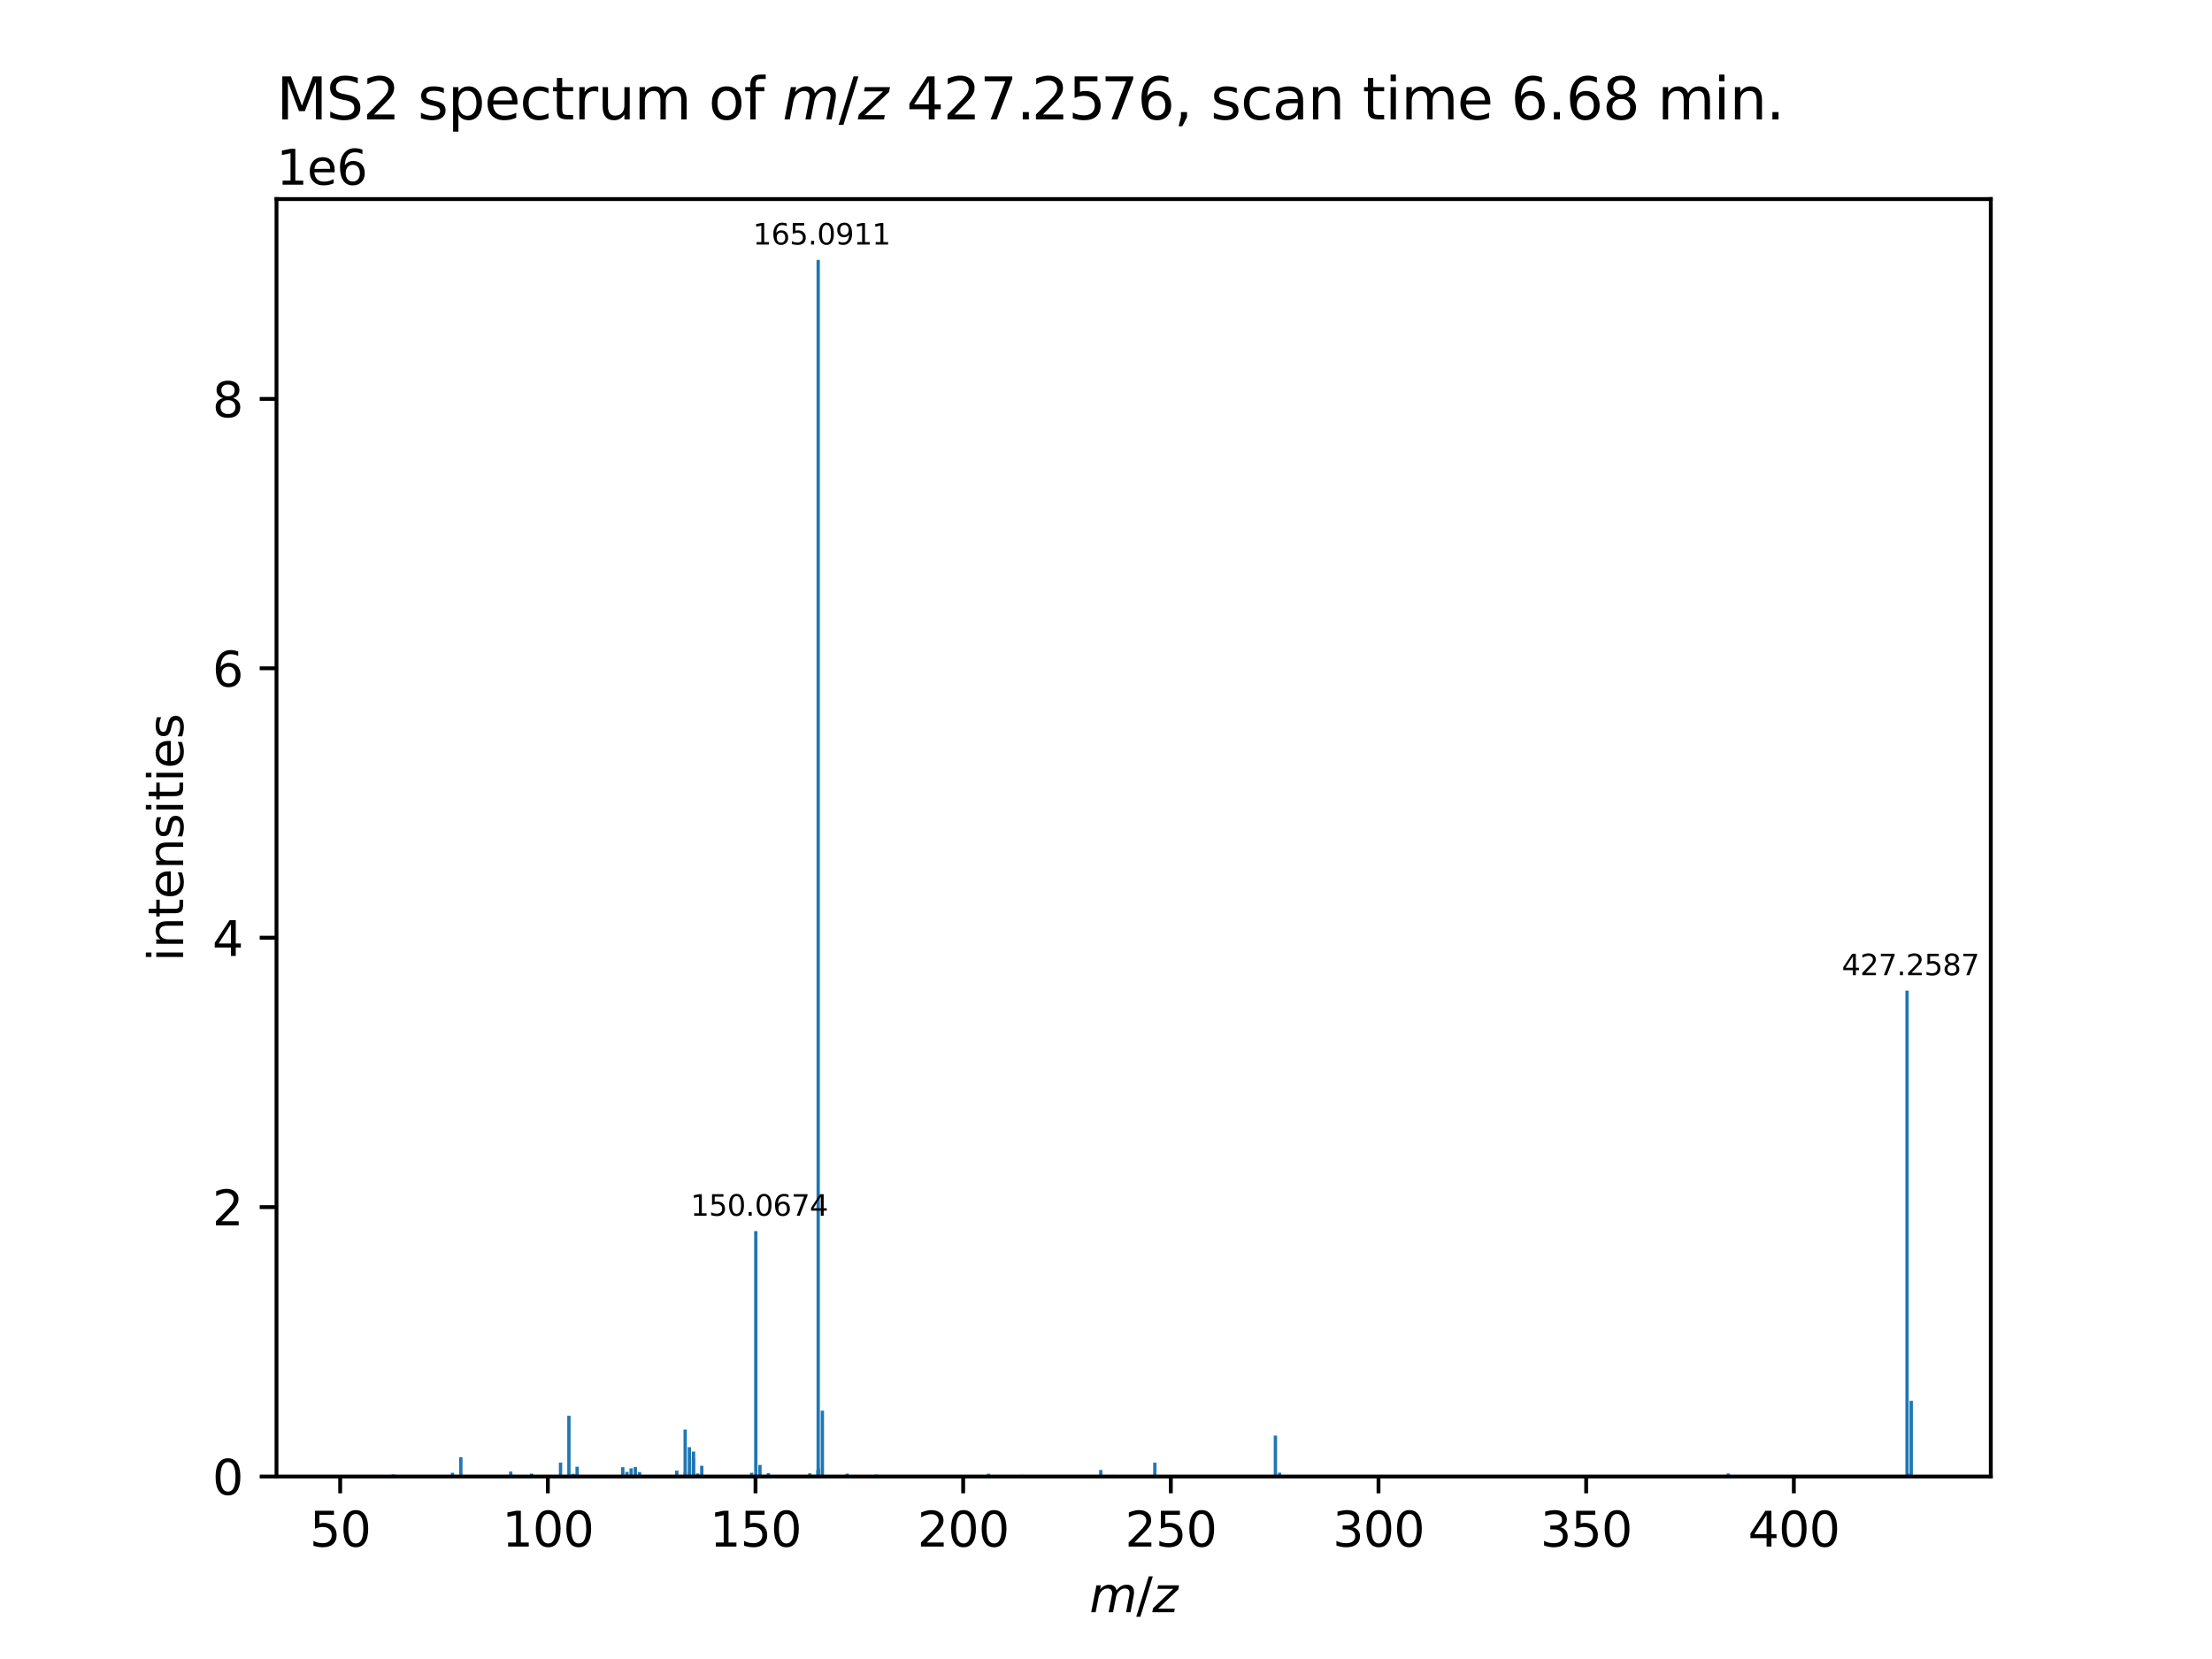 <?xml version="1.0" encoding="utf-8" standalone="no"?>
<!DOCTYPE svg PUBLIC "-//W3C//DTD SVG 1.1//EN"
  "http://www.w3.org/Graphics/SVG/1.1/DTD/svg11.dtd">
<svg xmlns:xlink="http://www.w3.org/1999/xlink" width="460.8pt" height="345.6pt" viewBox="0 0 460.8 345.6" xmlns="http://www.w3.org/2000/svg" version="1.1">
 <defs>
  <style type="text/css">*{stroke-linejoin: round; stroke-linecap: butt}</style>
 </defs>
 <g id="figure_1">
  <g id="patch_1">
   <path d="M 0 345.6 
L 460.8 345.6 
L 460.8 0 
L 0 0 
z
" style="fill: #ffffff"/>
  </g>
  <g id="axes_1">
   <g id="patch_2">
    <path d="M 57.6 307.584 
L 414.72 307.584 
L 414.72 41.472 
L 57.6 41.472 
z
" style="fill: #ffffff"/>
   </g>
   <g id="patch_3">
    <path d="M 73.833 307.584 
L 74.525 307.584 
L 74.525 307.447 
L 73.833 307.447 
z
" clip-path="url(#p99a4ba2b0e)" style="fill: #1f77b4"/>
   </g>
   <g id="patch_4">
    <path d="M 74.862 307.584 
L 75.554 307.584 
L 75.554 307.408 
L 74.862 307.408 
z
" clip-path="url(#p99a4ba2b0e)" style="fill: #1f77b4"/>
   </g>
   <g id="patch_5">
    <path d="M 76.218 307.584 
L 76.91 307.584 
L 76.91 307.434 
L 76.218 307.434 
z
" clip-path="url(#p99a4ba2b0e)" style="fill: #1f77b4"/>
   </g>
   <g id="patch_6">
    <path d="M 76.606 307.584 
L 77.298 307.584 
L 77.298 307.346 
L 76.606 307.346 
z
" clip-path="url(#p99a4ba2b0e)" style="fill: #1f77b4"/>
   </g>
   <g id="patch_7">
    <path d="M 81.578 307.584 
L 82.27 307.584 
L 82.27 307.15 
L 81.578 307.15 
z
" clip-path="url(#p99a4ba2b0e)" style="fill: #1f77b4"/>
   </g>
   <g id="patch_8">
    <path d="M 83.532 307.584 
L 84.224 307.584 
L 84.224 307.428 
L 83.532 307.428 
z
" clip-path="url(#p99a4ba2b0e)" style="fill: #1f77b4"/>
   </g>
   <g id="patch_9">
    <path d="M 85.276 307.584 
L 85.968 307.584 
L 85.968 307.343 
L 85.276 307.343 
z
" clip-path="url(#p99a4ba2b0e)" style="fill: #1f77b4"/>
   </g>
   <g id="patch_10">
    <path d="M 92.82 307.584 
L 93.512 307.584 
L 93.512 307.428 
L 92.82 307.428 
z
" clip-path="url(#p99a4ba2b0e)" style="fill: #1f77b4"/>
   </g>
   <g id="patch_11">
    <path d="M 93.104 307.584 
L 93.796 307.584 
L 93.796 307.415 
L 93.104 307.415 
z
" clip-path="url(#p99a4ba2b0e)" style="fill: #1f77b4"/>
   </g>
   <g id="patch_12">
    <path d="M 93.914 307.584 
L 94.606 307.584 
L 94.606 306.811 
L 93.914 306.811 
z
" clip-path="url(#p99a4ba2b0e)" style="fill: #1f77b4"/>
   </g>
   <g id="patch_13">
    <path d="M 94.541 307.584 
L 95.233 307.584 
L 95.233 307.413 
L 94.541 307.413 
z
" clip-path="url(#p99a4ba2b0e)" style="fill: #1f77b4"/>
   </g>
   <g id="patch_14">
    <path d="M 95.658 307.584 
L 96.35 307.584 
L 96.35 303.576 
L 95.658 303.576 
z
" clip-path="url(#p99a4ba2b0e)" style="fill: #1f77b4"/>
   </g>
   <g id="patch_15">
    <path d="M 98.384 307.584 
L 99.076 307.584 
L 99.076 307.39 
L 98.384 307.39 
z
" clip-path="url(#p99a4ba2b0e)" style="fill: #1f77b4"/>
   </g>
   <g id="patch_16">
    <path d="M 105.168 307.584 
L 105.861 307.584 
L 105.861 307.428 
L 105.168 307.428 
z
" clip-path="url(#p99a4ba2b0e)" style="fill: #1f77b4"/>
   </g>
   <g id="patch_17">
    <path d="M 106.04 307.584 
L 106.733 307.584 
L 106.733 306.553 
L 106.04 306.553 
z
" clip-path="url(#p99a4ba2b0e)" style="fill: #1f77b4"/>
   </g>
   <g id="patch_18">
    <path d="M 106.423 307.584 
L 107.115 307.584 
L 107.115 307.234 
L 106.423 307.234 
z
" clip-path="url(#p99a4ba2b0e)" style="fill: #1f77b4"/>
   </g>
   <g id="patch_19">
    <path d="M 106.427 307.584 
L 107.12 307.584 
L 107.12 307.231 
L 106.427 307.231 
z
" clip-path="url(#p99a4ba2b0e)" style="fill: #1f77b4"/>
   </g>
   <g id="patch_20">
    <path d="M 107.784 307.584 
L 108.476 307.584 
L 108.476 307.309 
L 107.784 307.309 
z
" clip-path="url(#p99a4ba2b0e)" style="fill: #1f77b4"/>
   </g>
   <g id="patch_21">
    <path d="M 110.389 307.584 
L 111.081 307.584 
L 111.081 306.983 
L 110.389 306.983 
z
" clip-path="url(#p99a4ba2b0e)" style="fill: #1f77b4"/>
   </g>
   <g id="patch_22">
    <path d="M 115.783 307.584 
L 116.476 307.584 
L 116.476 307.428 
L 115.783 307.428 
z
" clip-path="url(#p99a4ba2b0e)" style="fill: #1f77b4"/>
   </g>
   <g id="patch_23">
    <path d="M 116.423 307.584 
L 117.115 307.584 
L 117.115 304.694 
L 116.423 304.694 
z
" clip-path="url(#p99a4ba2b0e)" style="fill: #1f77b4"/>
   </g>
   <g id="patch_24">
    <path d="M 117.295 307.584 
L 117.987 307.584 
L 117.987 307.348 
L 117.295 307.348 
z
" clip-path="url(#p99a4ba2b0e)" style="fill: #1f77b4"/>
   </g>
   <g id="patch_25">
    <path d="M 118.145 307.584 
L 118.837 307.584 
L 118.837 307.211 
L 118.145 307.211 
z
" clip-path="url(#p99a4ba2b0e)" style="fill: #1f77b4"/>
   </g>
   <g id="patch_26">
    <path d="M 118.167 307.584 
L 118.859 307.584 
L 118.859 294.921 
L 118.167 294.921 
z
" clip-path="url(#p99a4ba2b0e)" style="fill: #1f77b4"/>
   </g>
   <g id="patch_27">
    <path d="M 118.176 307.584 
L 118.868 307.584 
L 118.868 307.344 
L 118.176 307.344 
z
" clip-path="url(#p99a4ba2b0e)" style="fill: #1f77b4"/>
   </g>
   <g id="patch_28">
    <path d="M 119.035 307.584 
L 119.727 307.584 
L 119.727 307.01 
L 119.035 307.01 
z
" clip-path="url(#p99a4ba2b0e)" style="fill: #1f77b4"/>
   </g>
   <g id="patch_29">
    <path d="M 119.879 307.584 
L 120.572 307.584 
L 120.572 305.544 
L 119.879 305.544 
z
" clip-path="url(#p99a4ba2b0e)" style="fill: #1f77b4"/>
   </g>
   <g id="patch_30">
    <path d="M 119.911 307.584 
L 120.603 307.584 
L 120.603 306.979 
L 119.911 306.979 
z
" clip-path="url(#p99a4ba2b0e)" style="fill: #1f77b4"/>
   </g>
   <g id="patch_31">
    <path d="M 121.623 307.584 
L 122.315 307.584 
L 122.315 307.308 
L 121.623 307.308 
z
" clip-path="url(#p99a4ba2b0e)" style="fill: #1f77b4"/>
   </g>
   <g id="patch_32">
    <path d="M 126.805 307.584 
L 127.497 307.584 
L 127.497 307.405 
L 126.805 307.405 
z
" clip-path="url(#p99a4ba2b0e)" style="fill: #1f77b4"/>
   </g>
   <g id="patch_33">
    <path d="M 128.549 307.584 
L 129.242 307.584 
L 129.242 307.373 
L 128.549 307.373 
z
" clip-path="url(#p99a4ba2b0e)" style="fill: #1f77b4"/>
   </g>
   <g id="patch_34">
    <path d="M 129.39 307.584 
L 130.082 307.584 
L 130.082 305.635 
L 129.39 305.635 
z
" clip-path="url(#p99a4ba2b0e)" style="fill: #1f77b4"/>
   </g>
   <g id="patch_35">
    <path d="M 130.262 307.584 
L 130.954 307.584 
L 130.954 306.622 
L 130.262 306.622 
z
" clip-path="url(#p99a4ba2b0e)" style="fill: #1f77b4"/>
   </g>
   <g id="patch_36">
    <path d="M 130.271 307.584 
L 130.964 307.584 
L 130.964 307.404 
L 130.271 307.404 
z
" clip-path="url(#p99a4ba2b0e)" style="fill: #1f77b4"/>
   </g>
   <g id="patch_37">
    <path d="M 131.134 307.584 
L 131.826 307.584 
L 131.826 305.868 
L 131.134 305.868 
z
" clip-path="url(#p99a4ba2b0e)" style="fill: #1f77b4"/>
   </g>
   <g id="patch_38">
    <path d="M 132.005 307.584 
L 132.698 307.584 
L 132.698 305.611 
L 132.005 305.611 
z
" clip-path="url(#p99a4ba2b0e)" style="fill: #1f77b4"/>
   </g>
   <g id="patch_39">
    <path d="M 132.878 307.584 
L 133.57 307.584 
L 133.57 306.654 
L 132.878 306.654 
z
" clip-path="url(#p99a4ba2b0e)" style="fill: #1f77b4"/>
   </g>
   <g id="patch_40">
    <path d="M 132.898 307.584 
L 133.59 307.584 
L 133.59 307.163 
L 132.898 307.163 
z
" clip-path="url(#p99a4ba2b0e)" style="fill: #1f77b4"/>
   </g>
   <g id="patch_41">
    <path d="M 140.644 307.584 
L 141.336 307.584 
L 141.336 306.352 
L 140.644 306.352 
z
" clip-path="url(#p99a4ba2b0e)" style="fill: #1f77b4"/>
   </g>
   <g id="patch_42">
    <path d="M 142.388 307.584 
L 143.08 307.584 
L 143.08 297.8 
L 142.388 297.8 
z
" clip-path="url(#p99a4ba2b0e)" style="fill: #1f77b4"/>
   </g>
   <g id="patch_43">
    <path d="M 142.397 307.584 
L 143.09 307.584 
L 143.09 306.806 
L 142.397 306.806 
z
" clip-path="url(#p99a4ba2b0e)" style="fill: #1f77b4"/>
   </g>
   <g id="patch_44">
    <path d="M 143.26 307.584 
L 143.952 307.584 
L 143.952 301.473 
L 143.26 301.473 
z
" clip-path="url(#p99a4ba2b0e)" style="fill: #1f77b4"/>
   </g>
   <g id="patch_45">
    <path d="M 144.091 307.584 
L 144.784 307.584 
L 144.784 307.285 
L 144.091 307.285 
z
" clip-path="url(#p99a4ba2b0e)" style="fill: #1f77b4"/>
   </g>
   <g id="patch_46">
    <path d="M 144.1 307.584 
L 144.792 307.584 
L 144.792 303.736 
L 144.1 303.736 
z
" clip-path="url(#p99a4ba2b0e)" style="fill: #1f77b4"/>
   </g>
   <g id="patch_47">
    <path d="M 144.132 307.584 
L 144.824 307.584 
L 144.824 302.377 
L 144.132 302.377 
z
" clip-path="url(#p99a4ba2b0e)" style="fill: #1f77b4"/>
   </g>
   <g id="patch_48">
    <path d="M 144.981 307.584 
L 145.673 307.584 
L 145.673 306.94 
L 144.981 306.94 
z
" clip-path="url(#p99a4ba2b0e)" style="fill: #1f77b4"/>
   </g>
   <g id="patch_49">
    <path d="M 145.844 307.584 
L 146.536 307.584 
L 146.536 305.339 
L 145.844 305.339 
z
" clip-path="url(#p99a4ba2b0e)" style="fill: #1f77b4"/>
   </g>
   <g id="patch_50">
    <path d="M 145.876 307.584 
L 146.568 307.584 
L 146.568 307.168 
L 145.876 307.168 
z
" clip-path="url(#p99a4ba2b0e)" style="fill: #1f77b4"/>
   </g>
   <g id="patch_51">
    <path d="M 156.227 307.584 
L 156.919 307.584 
L 156.919 306.802 
L 156.227 306.802 
z
" clip-path="url(#p99a4ba2b0e)" style="fill: #1f77b4"/>
   </g>
   <g id="patch_52">
    <path d="M 157.099 307.584 
L 157.791 307.584 
L 157.791 256.46 
L 157.099 256.46 
z
" clip-path="url(#p99a4ba2b0e)" style="fill: #1f77b4"/>
   </g>
   <g id="patch_53">
    <path d="M 157.967 307.584 
L 158.659 307.584 
L 158.659 305.177 
L 157.967 305.177 
z
" clip-path="url(#p99a4ba2b0e)" style="fill: #1f77b4"/>
   </g>
   <g id="patch_54">
    <path d="M 158.012 307.584 
L 158.704 307.584 
L 158.704 307.326 
L 158.012 307.326 
z
" clip-path="url(#p99a4ba2b0e)" style="fill: #1f77b4"/>
   </g>
   <g id="patch_55">
    <path d="M 158.65 307.584 
L 159.342 307.584 
L 159.342 307.397 
L 158.65 307.397 
z
" clip-path="url(#p99a4ba2b0e)" style="fill: #1f77b4"/>
   </g>
   <g id="patch_56">
    <path d="M 158.843 307.584 
L 159.535 307.584 
L 159.535 307.245 
L 158.843 307.245 
z
" clip-path="url(#p99a4ba2b0e)" style="fill: #1f77b4"/>
   </g>
   <g id="patch_57">
    <path d="M 159.715 307.584 
L 160.407 307.584 
L 160.407 306.88 
L 159.715 306.88 
z
" clip-path="url(#p99a4ba2b0e)" style="fill: #1f77b4"/>
   </g>
   <g id="patch_58">
    <path d="M 168.353 307.584 
L 169.045 307.584 
L 169.045 306.917 
L 168.353 306.917 
z
" clip-path="url(#p99a4ba2b0e)" style="fill: #1f77b4"/>
   </g>
   <g id="patch_59">
    <path d="M 170.072 307.584 
L 170.765 307.584 
L 170.765 306.301 
L 170.072 306.301 
z
" clip-path="url(#p99a4ba2b0e)" style="fill: #1f77b4"/>
   </g>
   <g id="patch_60">
    <path d="M 170.077 307.584 
L 170.77 307.584 
L 170.77 306.217 
L 170.077 306.217 
z
" clip-path="url(#p99a4ba2b0e)" style="fill: #1f77b4"/>
   </g>
   <g id="patch_61">
    <path d="M 170.097 307.584 
L 170.79 307.584 
L 170.79 54.144 
L 170.097 54.144 
z
" clip-path="url(#p99a4ba2b0e)" style="fill: #1f77b4"/>
   </g>
   <g id="patch_62">
    <path d="M 170.123 307.584 
L 170.815 307.584 
L 170.815 305.911 
L 170.123 305.911 
z
" clip-path="url(#p99a4ba2b0e)" style="fill: #1f77b4"/>
   </g>
   <g id="patch_63">
    <path d="M 170.144 307.584 
L 170.836 307.584 
L 170.836 307.281 
L 170.144 307.281 
z
" clip-path="url(#p99a4ba2b0e)" style="fill: #1f77b4"/>
   </g>
   <g id="patch_64">
    <path d="M 170.965 307.584 
L 171.657 307.584 
L 171.657 293.873 
L 170.965 293.873 
z
" clip-path="url(#p99a4ba2b0e)" style="fill: #1f77b4"/>
   </g>
   <g id="patch_65">
    <path d="M 170.978 307.584 
L 171.67 307.584 
L 171.67 307.321 
L 170.978 307.321 
z
" clip-path="url(#p99a4ba2b0e)" style="fill: #1f77b4"/>
   </g>
   <g id="patch_66">
    <path d="M 176.14 307.584 
L 176.832 307.584 
L 176.832 306.989 
L 176.14 306.989 
z
" clip-path="url(#p99a4ba2b0e)" style="fill: #1f77b4"/>
   </g>
   <g id="patch_67">
    <path d="M 182.224 307.584 
L 182.916 307.584 
L 182.916 307.171 
L 182.224 307.171 
z
" clip-path="url(#p99a4ba2b0e)" style="fill: #1f77b4"/>
   </g>
   <g id="patch_68">
    <path d="M 183.087 307.584 
L 183.779 307.584 
L 183.779 307.354 
L 183.087 307.354 
z
" clip-path="url(#p99a4ba2b0e)" style="fill: #1f77b4"/>
   </g>
   <g id="patch_69">
    <path d="M 184.829 307.584 
L 185.522 307.584 
L 185.522 307.298 
L 184.829 307.298 
z
" clip-path="url(#p99a4ba2b0e)" style="fill: #1f77b4"/>
   </g>
   <g id="patch_70">
    <path d="M 203.85 307.584 
L 204.542 307.584 
L 204.542 307.264 
L 203.85 307.264 
z
" clip-path="url(#p99a4ba2b0e)" style="fill: #1f77b4"/>
   </g>
   <g id="patch_71">
    <path d="M 205.594 307.584 
L 206.286 307.584 
L 206.286 307.002 
L 205.594 307.002 
z
" clip-path="url(#p99a4ba2b0e)" style="fill: #1f77b4"/>
   </g>
   <g id="patch_72">
    <path d="M 212.52 307.584 
L 213.212 307.584 
L 213.212 307.239 
L 212.52 307.239 
z
" clip-path="url(#p99a4ba2b0e)" style="fill: #1f77b4"/>
   </g>
   <g id="patch_73">
    <path d="M 217.724 307.584 
L 218.416 307.584 
L 218.416 307.376 
L 217.724 307.376 
z
" clip-path="url(#p99a4ba2b0e)" style="fill: #1f77b4"/>
   </g>
   <g id="patch_74">
    <path d="M 228.964 307.584 
L 229.656 307.584 
L 229.656 306.227 
L 228.964 306.227 
z
" clip-path="url(#p99a4ba2b0e)" style="fill: #1f77b4"/>
   </g>
   <g id="patch_75">
    <path d="M 231.589 307.584 
L 232.281 307.584 
L 232.281 307.252 
L 231.589 307.252 
z
" clip-path="url(#p99a4ba2b0e)" style="fill: #1f77b4"/>
   </g>
   <g id="patch_76">
    <path d="M 240.229 307.584 
L 240.921 307.584 
L 240.921 304.705 
L 240.229 304.705 
z
" clip-path="url(#p99a4ba2b0e)" style="fill: #1f77b4"/>
   </g>
   <g id="patch_77">
    <path d="M 241.098 307.584 
L 241.79 307.584 
L 241.79 307.396 
L 241.098 307.396 
z
" clip-path="url(#p99a4ba2b0e)" style="fill: #1f77b4"/>
   </g>
   <g id="patch_78">
    <path d="M 265.316 307.584 
L 266.008 307.584 
L 266.008 307.269 
L 265.316 307.269 
z
" clip-path="url(#p99a4ba2b0e)" style="fill: #1f77b4"/>
   </g>
   <g id="patch_79">
    <path d="M 265.343 307.584 
L 266.035 307.584 
L 266.035 299.056 
L 265.343 299.056 
z
" clip-path="url(#p99a4ba2b0e)" style="fill: #1f77b4"/>
   </g>
   <g id="patch_80">
    <path d="M 266.211 307.584 
L 266.903 307.584 
L 266.903 306.779 
L 266.211 306.779 
z
" clip-path="url(#p99a4ba2b0e)" style="fill: #1f77b4"/>
   </g>
   <g id="patch_81">
    <path d="M 269.584 307.584 
L 270.276 307.584 
L 270.276 307.387 
L 269.584 307.387 
z
" clip-path="url(#p99a4ba2b0e)" style="fill: #1f77b4"/>
   </g>
   <g id="patch_82">
    <path d="M 276.662 307.584 
L 277.354 307.584 
L 277.354 307.381 
L 276.662 307.381 
z
" clip-path="url(#p99a4ba2b0e)" style="fill: #1f77b4"/>
   </g>
   <g id="patch_83">
    <path d="M 301.2 307.584 
L 301.892 307.584 
L 301.892 307.408 
L 301.2 307.408 
z
" clip-path="url(#p99a4ba2b0e)" style="fill: #1f77b4"/>
   </g>
   <g id="patch_84">
    <path d="M 331.064 307.584 
L 331.756 307.584 
L 331.756 307.387 
L 331.064 307.387 
z
" clip-path="url(#p99a4ba2b0e)" style="fill: #1f77b4"/>
   </g>
   <g id="patch_85">
    <path d="M 359.675 307.584 
L 360.367 307.584 
L 360.367 306.954 
L 359.675 306.954 
z
" clip-path="url(#p99a4ba2b0e)" style="fill: #1f77b4"/>
   </g>
   <g id="patch_86">
    <path d="M 396.927 307.584 
L 397.619 307.584 
L 397.619 206.364 
L 396.927 206.364 
z
" clip-path="url(#p99a4ba2b0e)" style="fill: #1f77b4"/>
   </g>
   <g id="patch_87">
    <path d="M 397.011 307.584 
L 397.703 307.584 
L 397.703 307.149 
L 397.011 307.149 
z
" clip-path="url(#p99a4ba2b0e)" style="fill: #1f77b4"/>
   </g>
   <g id="patch_88">
    <path d="M 397.032 307.584 
L 397.724 307.584 
L 397.724 306.918 
L 397.032 306.918 
z
" clip-path="url(#p99a4ba2b0e)" style="fill: #1f77b4"/>
   </g>
   <g id="patch_89">
    <path d="M 397.795 307.584 
L 398.487 307.584 
L 398.487 291.82 
L 397.795 291.82 
z
" clip-path="url(#p99a4ba2b0e)" style="fill: #1f77b4"/>
   </g>
   <g id="matplotlib.axis_1">
    <g id="xtick_1">
     <g id="line2d_1">
      <defs>
       <path id="md26f1cbd40" d="M 0 0 
L 0 3.5 
" style="stroke: #000000; stroke-width: 0.8"/>
      </defs>
      <g>
       <use xlink:href="#md26f1cbd40" x="70.866" y="307.584" style="stroke: #000000; stroke-width: 0.8"/>
      </g>
     </g>
     <g id="text_1">
      <!-- 50 -->
      <g transform="translate(64.503 322.182) scale(0.1 -0.1)">
       <defs>
        <path id="DejaVuSans-35" d="M 691 4666 
L 3169 4666 
L 3169 4134 
L 1269 4134 
L 1269 2991 
Q 1406 3038 1543 3061 
Q 1681 3084 1819 3084 
Q 2600 3084 3056 2656 
Q 3513 2228 3513 1497 
Q 3513 744 3044 326 
Q 2575 -91 1722 -91 
Q 1428 -91 1123 -41 
Q 819 9 494 109 
L 494 744 
Q 775 591 1075 516 
Q 1375 441 1709 441 
Q 2250 441 2565 725 
Q 2881 1009 2881 1497 
Q 2881 1984 2565 2268 
Q 2250 2553 1709 2553 
Q 1456 2553 1204 2497 
Q 953 2441 691 2322 
L 691 4666 
z
" transform="scale(0.016)"/>
        <path id="DejaVuSans-30" d="M 2034 4250 
Q 1547 4250 1301 3770 
Q 1056 3291 1056 2328 
Q 1056 1369 1301 889 
Q 1547 409 2034 409 
Q 2525 409 2770 889 
Q 3016 1369 3016 2328 
Q 3016 3291 2770 3770 
Q 2525 4250 2034 4250 
z
M 2034 4750 
Q 2819 4750 3233 4129 
Q 3647 3509 3647 2328 
Q 3647 1150 3233 529 
Q 2819 -91 2034 -91 
Q 1250 -91 836 529 
Q 422 1150 422 2328 
Q 422 3509 836 4129 
Q 1250 4750 2034 4750 
z
" transform="scale(0.016)"/>
       </defs>
       <use xlink:href="#DejaVuSans-35"/>
       <use xlink:href="#DejaVuSans-30" x="63.623"/>
      </g>
     </g>
    </g>
    <g id="xtick_2">
     <g id="line2d_2">
      <g>
       <use xlink:href="#md26f1cbd40" x="114.126" y="307.584" style="stroke: #000000; stroke-width: 0.8"/>
      </g>
     </g>
     <g id="text_2">
      <!-- 100 -->
      <g transform="translate(104.582 322.182) scale(0.1 -0.1)">
       <defs>
        <path id="DejaVuSans-31" d="M 794 531 
L 1825 531 
L 1825 4091 
L 703 3866 
L 703 4441 
L 1819 4666 
L 2450 4666 
L 2450 531 
L 3481 531 
L 3481 0 
L 794 0 
L 794 531 
z
" transform="scale(0.016)"/>
       </defs>
       <use xlink:href="#DejaVuSans-31"/>
       <use xlink:href="#DejaVuSans-30" x="63.623"/>
       <use xlink:href="#DejaVuSans-30" x="127.246"/>
      </g>
     </g>
    </g>
    <g id="xtick_3">
     <g id="line2d_3">
      <g>
       <use xlink:href="#md26f1cbd40" x="157.387" y="307.584" style="stroke: #000000; stroke-width: 0.8"/>
      </g>
     </g>
     <g id="text_3">
      <!-- 150 -->
      <g transform="translate(147.843 322.182) scale(0.1 -0.1)">
       <use xlink:href="#DejaVuSans-31"/>
       <use xlink:href="#DejaVuSans-35" x="63.623"/>
       <use xlink:href="#DejaVuSans-30" x="127.246"/>
      </g>
     </g>
    </g>
    <g id="xtick_4">
     <g id="line2d_4">
      <g>
       <use xlink:href="#md26f1cbd40" x="200.647" y="307.584" style="stroke: #000000; stroke-width: 0.8"/>
      </g>
     </g>
     <g id="text_4">
      <!-- 200 -->
      <g transform="translate(191.103 322.182) scale(0.1 -0.1)">
       <defs>
        <path id="DejaVuSans-32" d="M 1228 531 
L 3431 531 
L 3431 0 
L 469 0 
L 469 531 
Q 828 903 1448 1529 
Q 2069 2156 2228 2338 
Q 2531 2678 2651 2914 
Q 2772 3150 2772 3378 
Q 2772 3750 2511 3984 
Q 2250 4219 1831 4219 
Q 1534 4219 1204 4116 
Q 875 4013 500 3803 
L 500 4441 
Q 881 4594 1212 4672 
Q 1544 4750 1819 4750 
Q 2544 4750 2975 4387 
Q 3406 4025 3406 3419 
Q 3406 3131 3298 2873 
Q 3191 2616 2906 2266 
Q 2828 2175 2409 1742 
Q 1991 1309 1228 531 
z
" transform="scale(0.016)"/>
       </defs>
       <use xlink:href="#DejaVuSans-32"/>
       <use xlink:href="#DejaVuSans-30" x="63.623"/>
       <use xlink:href="#DejaVuSans-30" x="127.246"/>
      </g>
     </g>
    </g>
    <g id="xtick_5">
     <g id="line2d_5">
      <g>
       <use xlink:href="#md26f1cbd40" x="243.907" y="307.584" style="stroke: #000000; stroke-width: 0.8"/>
      </g>
     </g>
     <g id="text_5">
      <!-- 250 -->
      <g transform="translate(234.364 322.182) scale(0.1 -0.1)">
       <use xlink:href="#DejaVuSans-32"/>
       <use xlink:href="#DejaVuSans-35" x="63.623"/>
       <use xlink:href="#DejaVuSans-30" x="127.246"/>
      </g>
     </g>
    </g>
    <g id="xtick_6">
     <g id="line2d_6">
      <g>
       <use xlink:href="#md26f1cbd40" x="287.168" y="307.584" style="stroke: #000000; stroke-width: 0.8"/>
      </g>
     </g>
     <g id="text_6">
      <!-- 300 -->
      <g transform="translate(277.624 322.182) scale(0.1 -0.1)">
       <defs>
        <path id="DejaVuSans-33" d="M 2597 2516 
Q 3050 2419 3304 2112 
Q 3559 1806 3559 1356 
Q 3559 666 3084 287 
Q 2609 -91 1734 -91 
Q 1441 -91 1130 -33 
Q 819 25 488 141 
L 488 750 
Q 750 597 1062 519 
Q 1375 441 1716 441 
Q 2309 441 2620 675 
Q 2931 909 2931 1356 
Q 2931 1769 2642 2001 
Q 2353 2234 1838 2234 
L 1294 2234 
L 1294 2753 
L 1863 2753 
Q 2328 2753 2575 2939 
Q 2822 3125 2822 3475 
Q 2822 3834 2567 4026 
Q 2313 4219 1838 4219 
Q 1578 4219 1281 4162 
Q 984 4106 628 3988 
L 628 4550 
Q 988 4650 1302 4700 
Q 1616 4750 1894 4750 
Q 2613 4750 3031 4423 
Q 3450 4097 3450 3541 
Q 3450 3153 3228 2886 
Q 3006 2619 2597 2516 
z
" transform="scale(0.016)"/>
       </defs>
       <use xlink:href="#DejaVuSans-33"/>
       <use xlink:href="#DejaVuSans-30" x="63.623"/>
       <use xlink:href="#DejaVuSans-30" x="127.246"/>
      </g>
     </g>
    </g>
    <g id="xtick_7">
     <g id="line2d_7">
      <g>
       <use xlink:href="#md26f1cbd40" x="330.428" y="307.584" style="stroke: #000000; stroke-width: 0.8"/>
      </g>
     </g>
     <g id="text_7">
      <!-- 350 -->
      <g transform="translate(320.885 322.182) scale(0.1 -0.1)">
       <use xlink:href="#DejaVuSans-33"/>
       <use xlink:href="#DejaVuSans-35" x="63.623"/>
       <use xlink:href="#DejaVuSans-30" x="127.246"/>
      </g>
     </g>
    </g>
    <g id="xtick_8">
     <g id="line2d_8">
      <g>
       <use xlink:href="#md26f1cbd40" x="373.689" y="307.584" style="stroke: #000000; stroke-width: 0.8"/>
      </g>
     </g>
     <g id="text_8">
      <!-- 400 -->
      <g transform="translate(364.145 322.182) scale(0.1 -0.1)">
       <defs>
        <path id="DejaVuSans-34" d="M 2419 4116 
L 825 1625 
L 2419 1625 
L 2419 4116 
z
M 2253 4666 
L 3047 4666 
L 3047 1625 
L 3713 1625 
L 3713 1100 
L 3047 1100 
L 3047 0 
L 2419 0 
L 2419 1100 
L 313 1100 
L 313 1709 
L 2253 4666 
z
" transform="scale(0.016)"/>
       </defs>
       <use xlink:href="#DejaVuSans-34"/>
       <use xlink:href="#DejaVuSans-30" x="63.623"/>
       <use xlink:href="#DejaVuSans-30" x="127.246"/>
      </g>
     </g>
    </g>
    <g id="text_9">
     <!-- ${m/z}$ -->
     <g transform="translate(226.96 335.861) scale(0.1 -0.1)">
      <defs>
       <path id="DejaVuSans-Oblique-6d" d="M 5747 2113 
L 5338 0 
L 4763 0 
L 5166 2094 
Q 5191 2228 5203 2325 
Q 5216 2422 5216 2491 
Q 5216 2772 5059 2928 
Q 4903 3084 4622 3084 
Q 4203 3084 3875 2770 
Q 3547 2456 3450 1953 
L 3066 0 
L 2491 0 
L 2900 2094 
Q 2925 2209 2937 2307 
Q 2950 2406 2950 2484 
Q 2950 2769 2794 2926 
Q 2638 3084 2363 3084 
Q 1938 3084 1609 2770 
Q 1281 2456 1184 1953 
L 800 0 
L 225 0 
L 909 3500 
L 1484 3500 
L 1375 2956 
Q 1609 3263 1923 3423 
Q 2238 3584 2597 3584 
Q 2978 3584 3223 3384 
Q 3469 3184 3519 2828 
Q 3781 3197 4126 3390 
Q 4472 3584 4856 3584 
Q 5306 3584 5551 3325 
Q 5797 3066 5797 2591 
Q 5797 2488 5784 2364 
Q 5772 2241 5747 2113 
z
" transform="scale(0.016)"/>
       <path id="DejaVuSans-2f" d="M 1625 4666 
L 2156 4666 
L 531 -594 
L 0 -594 
L 1625 4666 
z
" transform="scale(0.016)"/>
       <path id="DejaVuSans-Oblique-7a" d="M 744 3500 
L 3475 3500 
L 3372 2975 
L 738 459 
L 2913 459 
L 2822 0 
L -19 0 
L 84 525 
L 2719 3041 
L 653 3041 
L 744 3500 
z
" transform="scale(0.016)"/>
      </defs>
      <use xlink:href="#DejaVuSans-Oblique-6d" transform="translate(0 0.094)"/>
      <use xlink:href="#DejaVuSans-2f" transform="translate(97.412 0.094)"/>
      <use xlink:href="#DejaVuSans-Oblique-7a" transform="translate(131.104 0.094)"/>
     </g>
    </g>
   </g>
   <g id="matplotlib.axis_2">
    <g id="ytick_1">
     <g id="line2d_9">
      <defs>
       <path id="m0b22207955" d="M 0 0 
L -3.5 0 
" style="stroke: #000000; stroke-width: 0.8"/>
      </defs>
      <g>
       <use xlink:href="#m0b22207955" x="57.6" y="307.584" style="stroke: #000000; stroke-width: 0.8"/>
      </g>
     </g>
     <g id="text_10">
      <!-- 0 -->
      <g transform="translate(44.237 311.383) scale(0.1 -0.1)">
       <use xlink:href="#DejaVuSans-30"/>
      </g>
     </g>
    </g>
    <g id="ytick_2">
     <g id="line2d_10">
      <g>
       <use xlink:href="#m0b22207955" x="57.6" y="251.463" style="stroke: #000000; stroke-width: 0.8"/>
      </g>
     </g>
     <g id="text_11">
      <!-- 2 -->
      <g transform="translate(44.237 255.262) scale(0.1 -0.1)">
       <use xlink:href="#DejaVuSans-32"/>
      </g>
     </g>
    </g>
    <g id="ytick_3">
     <g id="line2d_11">
      <g>
       <use xlink:href="#m0b22207955" x="57.6" y="195.342" style="stroke: #000000; stroke-width: 0.8"/>
      </g>
     </g>
     <g id="text_12">
      <!-- 4 -->
      <g transform="translate(44.237 199.141) scale(0.1 -0.1)">
       <use xlink:href="#DejaVuSans-34"/>
      </g>
     </g>
    </g>
    <g id="ytick_4">
     <g id="line2d_12">
      <g>
       <use xlink:href="#m0b22207955" x="57.6" y="139.221" style="stroke: #000000; stroke-width: 0.8"/>
      </g>
     </g>
     <g id="text_13">
      <!-- 6 -->
      <g transform="translate(44.237 143.02) scale(0.1 -0.1)">
       <defs>
        <path id="DejaVuSans-36" d="M 2113 2584 
Q 1688 2584 1439 2293 
Q 1191 2003 1191 1497 
Q 1191 994 1439 701 
Q 1688 409 2113 409 
Q 2538 409 2786 701 
Q 3034 994 3034 1497 
Q 3034 2003 2786 2293 
Q 2538 2584 2113 2584 
z
M 3366 4563 
L 3366 3988 
Q 3128 4100 2886 4159 
Q 2644 4219 2406 4219 
Q 1781 4219 1451 3797 
Q 1122 3375 1075 2522 
Q 1259 2794 1537 2939 
Q 1816 3084 2150 3084 
Q 2853 3084 3261 2657 
Q 3669 2231 3669 1497 
Q 3669 778 3244 343 
Q 2819 -91 2113 -91 
Q 1303 -91 875 529 
Q 447 1150 447 2328 
Q 447 3434 972 4092 
Q 1497 4750 2381 4750 
Q 2619 4750 2861 4703 
Q 3103 4656 3366 4563 
z
" transform="scale(0.016)"/>
       </defs>
       <use xlink:href="#DejaVuSans-36"/>
      </g>
     </g>
    </g>
    <g id="ytick_5">
     <g id="line2d_13">
      <g>
       <use xlink:href="#m0b22207955" x="57.6" y="83.1" style="stroke: #000000; stroke-width: 0.8"/>
      </g>
     </g>
     <g id="text_14">
      <!-- 8 -->
      <g transform="translate(44.237 86.899) scale(0.1 -0.1)">
       <defs>
        <path id="DejaVuSans-38" d="M 2034 2216 
Q 1584 2216 1326 1975 
Q 1069 1734 1069 1313 
Q 1069 891 1326 650 
Q 1584 409 2034 409 
Q 2484 409 2743 651 
Q 3003 894 3003 1313 
Q 3003 1734 2745 1975 
Q 2488 2216 2034 2216 
z
M 1403 2484 
Q 997 2584 770 2862 
Q 544 3141 544 3541 
Q 544 4100 942 4425 
Q 1341 4750 2034 4750 
Q 2731 4750 3128 4425 
Q 3525 4100 3525 3541 
Q 3525 3141 3298 2862 
Q 3072 2584 2669 2484 
Q 3125 2378 3379 2068 
Q 3634 1759 3634 1313 
Q 3634 634 3220 271 
Q 2806 -91 2034 -91 
Q 1263 -91 848 271 
Q 434 634 434 1313 
Q 434 1759 690 2068 
Q 947 2378 1403 2484 
z
M 1172 3481 
Q 1172 3119 1398 2916 
Q 1625 2713 2034 2713 
Q 2441 2713 2670 2916 
Q 2900 3119 2900 3481 
Q 2900 3844 2670 4047 
Q 2441 4250 2034 4250 
Q 1625 4250 1398 4047 
Q 1172 3844 1172 3481 
z
" transform="scale(0.016)"/>
       </defs>
       <use xlink:href="#DejaVuSans-38"/>
      </g>
     </g>
    </g>
    <g id="text_15">
     <!-- intensities -->
     <g transform="translate(38.158 200.315) rotate(-90) scale(0.1 -0.1)">
      <defs>
       <path id="DejaVuSans-69" d="M 603 3500 
L 1178 3500 
L 1178 0 
L 603 0 
L 603 3500 
z
M 603 4863 
L 1178 4863 
L 1178 4134 
L 603 4134 
L 603 4863 
z
" transform="scale(0.016)"/>
       <path id="DejaVuSans-6e" d="M 3513 2113 
L 3513 0 
L 2938 0 
L 2938 2094 
Q 2938 2591 2744 2837 
Q 2550 3084 2163 3084 
Q 1697 3084 1428 2787 
Q 1159 2491 1159 1978 
L 1159 0 
L 581 0 
L 581 3500 
L 1159 3500 
L 1159 2956 
Q 1366 3272 1645 3428 
Q 1925 3584 2291 3584 
Q 2894 3584 3203 3211 
Q 3513 2838 3513 2113 
z
" transform="scale(0.016)"/>
       <path id="DejaVuSans-74" d="M 1172 4494 
L 1172 3500 
L 2356 3500 
L 2356 3053 
L 1172 3053 
L 1172 1153 
Q 1172 725 1289 603 
Q 1406 481 1766 481 
L 2356 481 
L 2356 0 
L 1766 0 
Q 1100 0 847 248 
Q 594 497 594 1153 
L 594 3053 
L 172 3053 
L 172 3500 
L 594 3500 
L 594 4494 
L 1172 4494 
z
" transform="scale(0.016)"/>
       <path id="DejaVuSans-65" d="M 3597 1894 
L 3597 1613 
L 953 1613 
Q 991 1019 1311 708 
Q 1631 397 2203 397 
Q 2534 397 2845 478 
Q 3156 559 3463 722 
L 3463 178 
Q 3153 47 2828 -22 
Q 2503 -91 2169 -91 
Q 1331 -91 842 396 
Q 353 884 353 1716 
Q 353 2575 817 3079 
Q 1281 3584 2069 3584 
Q 2775 3584 3186 3129 
Q 3597 2675 3597 1894 
z
M 3022 2063 
Q 3016 2534 2758 2815 
Q 2500 3097 2075 3097 
Q 1594 3097 1305 2825 
Q 1016 2553 972 2059 
L 3022 2063 
z
" transform="scale(0.016)"/>
       <path id="DejaVuSans-73" d="M 2834 3397 
L 2834 2853 
Q 2591 2978 2328 3040 
Q 2066 3103 1784 3103 
Q 1356 3103 1142 2972 
Q 928 2841 928 2578 
Q 928 2378 1081 2264 
Q 1234 2150 1697 2047 
L 1894 2003 
Q 2506 1872 2764 1633 
Q 3022 1394 3022 966 
Q 3022 478 2636 193 
Q 2250 -91 1575 -91 
Q 1294 -91 989 -36 
Q 684 19 347 128 
L 347 722 
Q 666 556 975 473 
Q 1284 391 1588 391 
Q 1994 391 2212 530 
Q 2431 669 2431 922 
Q 2431 1156 2273 1281 
Q 2116 1406 1581 1522 
L 1381 1569 
Q 847 1681 609 1914 
Q 372 2147 372 2553 
Q 372 3047 722 3315 
Q 1072 3584 1716 3584 
Q 2034 3584 2315 3537 
Q 2597 3491 2834 3397 
z
" transform="scale(0.016)"/>
      </defs>
      <use xlink:href="#DejaVuSans-69"/>
      <use xlink:href="#DejaVuSans-6e" x="27.783"/>
      <use xlink:href="#DejaVuSans-74" x="91.162"/>
      <use xlink:href="#DejaVuSans-65" x="130.371"/>
      <use xlink:href="#DejaVuSans-6e" x="191.895"/>
      <use xlink:href="#DejaVuSans-73" x="255.273"/>
      <use xlink:href="#DejaVuSans-69" x="307.373"/>
      <use xlink:href="#DejaVuSans-74" x="335.156"/>
      <use xlink:href="#DejaVuSans-69" x="374.365"/>
      <use xlink:href="#DejaVuSans-65" x="402.148"/>
      <use xlink:href="#DejaVuSans-73" x="463.672"/>
     </g>
    </g>
    <g id="text_16">
     <!-- 1e6 -->
     <g transform="translate(57.6 38.472) scale(0.1 -0.1)">
      <use xlink:href="#DejaVuSans-31"/>
      <use xlink:href="#DejaVuSans-65" x="63.623"/>
      <use xlink:href="#DejaVuSans-36" x="125.146"/>
     </g>
    </g>
   </g>
   <g id="patch_90">
    <path d="M 57.6 307.584 
L 57.6 41.472 
" style="fill: none; stroke: #000000; stroke-width: 0.8; stroke-linejoin: miter; stroke-linecap: square"/>
   </g>
   <g id="patch_91">
    <path d="M 414.72 307.584 
L 414.72 41.472 
" style="fill: none; stroke: #000000; stroke-width: 0.8; stroke-linejoin: miter; stroke-linecap: square"/>
   </g>
   <g id="patch_92">
    <path d="M 57.6 307.584 
L 414.72 307.584 
" style="fill: none; stroke: #000000; stroke-width: 0.8; stroke-linejoin: miter; stroke-linecap: square"/>
   </g>
   <g id="patch_93">
    <path d="M 57.6 41.472 
L 414.72 41.472 
" style="fill: none; stroke: #000000; stroke-width: 0.8; stroke-linejoin: miter; stroke-linecap: square"/>
   </g>
   <g id="text_17">
    <!-- 150.0674 -->
    <g transform="translate(143.85 253.256) scale(0.06 -0.06)">
     <defs>
      <path id="DejaVuSans-2e" d="M 684 794 
L 1344 794 
L 1344 0 
L 684 0 
L 684 794 
z
" transform="scale(0.016)"/>
      <path id="DejaVuSans-37" d="M 525 4666 
L 3525 4666 
L 3525 4397 
L 1831 0 
L 1172 0 
L 2766 4134 
L 525 4134 
L 525 4666 
z
" transform="scale(0.016)"/>
     </defs>
     <use xlink:href="#DejaVuSans-31"/>
     <use xlink:href="#DejaVuSans-35" x="63.623"/>
     <use xlink:href="#DejaVuSans-30" x="127.246"/>
     <use xlink:href="#DejaVuSans-2e" x="190.869"/>
     <use xlink:href="#DejaVuSans-30" x="222.656"/>
     <use xlink:href="#DejaVuSans-36" x="286.279"/>
     <use xlink:href="#DejaVuSans-37" x="349.902"/>
     <use xlink:href="#DejaVuSans-34" x="413.525"/>
    </g>
   </g>
   <g id="text_18">
    <!-- 165.0911 -->
    <g transform="translate(156.849 50.94) scale(0.06 -0.06)">
     <defs>
      <path id="DejaVuSans-39" d="M 703 97 
L 703 672 
Q 941 559 1184 500 
Q 1428 441 1663 441 
Q 2288 441 2617 861 
Q 2947 1281 2994 2138 
Q 2813 1869 2534 1725 
Q 2256 1581 1919 1581 
Q 1219 1581 811 2004 
Q 403 2428 403 3163 
Q 403 3881 828 4315 
Q 1253 4750 1959 4750 
Q 2769 4750 3195 4129 
Q 3622 3509 3622 2328 
Q 3622 1225 3098 567 
Q 2575 -91 1691 -91 
Q 1453 -91 1209 -44 
Q 966 3 703 97 
z
M 1959 2075 
Q 2384 2075 2632 2365 
Q 2881 2656 2881 3163 
Q 2881 3666 2632 3958 
Q 2384 4250 1959 4250 
Q 1534 4250 1286 3958 
Q 1038 3666 1038 3163 
Q 1038 2656 1286 2365 
Q 1534 2075 1959 2075 
z
" transform="scale(0.016)"/>
     </defs>
     <use xlink:href="#DejaVuSans-31"/>
     <use xlink:href="#DejaVuSans-36" x="63.623"/>
     <use xlink:href="#DejaVuSans-35" x="127.246"/>
     <use xlink:href="#DejaVuSans-2e" x="190.869"/>
     <use xlink:href="#DejaVuSans-30" x="222.656"/>
     <use xlink:href="#DejaVuSans-39" x="286.279"/>
     <use xlink:href="#DejaVuSans-31" x="349.902"/>
     <use xlink:href="#DejaVuSans-31" x="413.525"/>
    </g>
   </g>
   <g id="text_19">
    <!-- 427.2587 -->
    <g transform="translate(383.679 203.16) scale(0.06 -0.06)">
     <use xlink:href="#DejaVuSans-34"/>
     <use xlink:href="#DejaVuSans-32" x="63.623"/>
     <use xlink:href="#DejaVuSans-37" x="127.246"/>
     <use xlink:href="#DejaVuSans-2e" x="190.869"/>
     <use xlink:href="#DejaVuSans-32" x="222.656"/>
     <use xlink:href="#DejaVuSans-35" x="286.279"/>
     <use xlink:href="#DejaVuSans-38" x="349.902"/>
     <use xlink:href="#DejaVuSans-37" x="413.525"/>
    </g>
   </g>
   <g id="text_20">
    <!-- MS2 spectrum of ${m/z}$ 427.2576, scan time 6.68 min. -->
    <g transform="translate(57.6 24.874) scale(0.12 -0.12)">
     <defs>
      <path id="DejaVuSans-4d" d="M 628 4666 
L 1569 4666 
L 2759 1491 
L 3956 4666 
L 4897 4666 
L 4897 0 
L 4281 0 
L 4281 4097 
L 3078 897 
L 2444 897 
L 1241 4097 
L 1241 0 
L 628 0 
L 628 4666 
z
" transform="scale(0.016)"/>
      <path id="DejaVuSans-53" d="M 3425 4513 
L 3425 3897 
Q 3066 4069 2747 4153 
Q 2428 4238 2131 4238 
Q 1616 4238 1336 4038 
Q 1056 3838 1056 3469 
Q 1056 3159 1242 3001 
Q 1428 2844 1947 2747 
L 2328 2669 
Q 3034 2534 3370 2195 
Q 3706 1856 3706 1288 
Q 3706 609 3251 259 
Q 2797 -91 1919 -91 
Q 1588 -91 1214 -16 
Q 841 59 441 206 
L 441 856 
Q 825 641 1194 531 
Q 1563 422 1919 422 
Q 2459 422 2753 634 
Q 3047 847 3047 1241 
Q 3047 1584 2836 1778 
Q 2625 1972 2144 2069 
L 1759 2144 
Q 1053 2284 737 2584 
Q 422 2884 422 3419 
Q 422 4038 858 4394 
Q 1294 4750 2059 4750 
Q 2388 4750 2728 4690 
Q 3069 4631 3425 4513 
z
" transform="scale(0.016)"/>
      <path id="DejaVuSans-20" transform="scale(0.016)"/>
      <path id="DejaVuSans-70" d="M 1159 525 
L 1159 -1331 
L 581 -1331 
L 581 3500 
L 1159 3500 
L 1159 2969 
Q 1341 3281 1617 3432 
Q 1894 3584 2278 3584 
Q 2916 3584 3314 3078 
Q 3713 2572 3713 1747 
Q 3713 922 3314 415 
Q 2916 -91 2278 -91 
Q 1894 -91 1617 61 
Q 1341 213 1159 525 
z
M 3116 1747 
Q 3116 2381 2855 2742 
Q 2594 3103 2138 3103 
Q 1681 3103 1420 2742 
Q 1159 2381 1159 1747 
Q 1159 1113 1420 752 
Q 1681 391 2138 391 
Q 2594 391 2855 752 
Q 3116 1113 3116 1747 
z
" transform="scale(0.016)"/>
      <path id="DejaVuSans-63" d="M 3122 3366 
L 3122 2828 
Q 2878 2963 2633 3030 
Q 2388 3097 2138 3097 
Q 1578 3097 1268 2742 
Q 959 2388 959 1747 
Q 959 1106 1268 751 
Q 1578 397 2138 397 
Q 2388 397 2633 464 
Q 2878 531 3122 666 
L 3122 134 
Q 2881 22 2623 -34 
Q 2366 -91 2075 -91 
Q 1284 -91 818 406 
Q 353 903 353 1747 
Q 353 2603 823 3093 
Q 1294 3584 2113 3584 
Q 2378 3584 2631 3529 
Q 2884 3475 3122 3366 
z
" transform="scale(0.016)"/>
      <path id="DejaVuSans-72" d="M 2631 2963 
Q 2534 3019 2420 3045 
Q 2306 3072 2169 3072 
Q 1681 3072 1420 2755 
Q 1159 2438 1159 1844 
L 1159 0 
L 581 0 
L 581 3500 
L 1159 3500 
L 1159 2956 
Q 1341 3275 1631 3429 
Q 1922 3584 2338 3584 
Q 2397 3584 2469 3576 
Q 2541 3569 2628 3553 
L 2631 2963 
z
" transform="scale(0.016)"/>
      <path id="DejaVuSans-75" d="M 544 1381 
L 544 3500 
L 1119 3500 
L 1119 1403 
Q 1119 906 1312 657 
Q 1506 409 1894 409 
Q 2359 409 2629 706 
Q 2900 1003 2900 1516 
L 2900 3500 
L 3475 3500 
L 3475 0 
L 2900 0 
L 2900 538 
Q 2691 219 2414 64 
Q 2138 -91 1772 -91 
Q 1169 -91 856 284 
Q 544 659 544 1381 
z
M 1991 3584 
L 1991 3584 
z
" transform="scale(0.016)"/>
      <path id="DejaVuSans-6d" d="M 3328 2828 
Q 3544 3216 3844 3400 
Q 4144 3584 4550 3584 
Q 5097 3584 5394 3201 
Q 5691 2819 5691 2113 
L 5691 0 
L 5113 0 
L 5113 2094 
Q 5113 2597 4934 2840 
Q 4756 3084 4391 3084 
Q 3944 3084 3684 2787 
Q 3425 2491 3425 1978 
L 3425 0 
L 2847 0 
L 2847 2094 
Q 2847 2600 2669 2842 
Q 2491 3084 2119 3084 
Q 1678 3084 1418 2786 
Q 1159 2488 1159 1978 
L 1159 0 
L 581 0 
L 581 3500 
L 1159 3500 
L 1159 2956 
Q 1356 3278 1631 3431 
Q 1906 3584 2284 3584 
Q 2666 3584 2933 3390 
Q 3200 3197 3328 2828 
z
" transform="scale(0.016)"/>
      <path id="DejaVuSans-6f" d="M 1959 3097 
Q 1497 3097 1228 2736 
Q 959 2375 959 1747 
Q 959 1119 1226 758 
Q 1494 397 1959 397 
Q 2419 397 2687 759 
Q 2956 1122 2956 1747 
Q 2956 2369 2687 2733 
Q 2419 3097 1959 3097 
z
M 1959 3584 
Q 2709 3584 3137 3096 
Q 3566 2609 3566 1747 
Q 3566 888 3137 398 
Q 2709 -91 1959 -91 
Q 1206 -91 779 398 
Q 353 888 353 1747 
Q 353 2609 779 3096 
Q 1206 3584 1959 3584 
z
" transform="scale(0.016)"/>
      <path id="DejaVuSans-66" d="M 2375 4863 
L 2375 4384 
L 1825 4384 
Q 1516 4384 1395 4259 
Q 1275 4134 1275 3809 
L 1275 3500 
L 2222 3500 
L 2222 3053 
L 1275 3053 
L 1275 0 
L 697 0 
L 697 3053 
L 147 3053 
L 147 3500 
L 697 3500 
L 697 3744 
Q 697 4328 969 4595 
Q 1241 4863 1831 4863 
L 2375 4863 
z
" transform="scale(0.016)"/>
      <path id="DejaVuSans-2c" d="M 750 794 
L 1409 794 
L 1409 256 
L 897 -744 
L 494 -744 
L 750 256 
L 750 794 
z
" transform="scale(0.016)"/>
      <path id="DejaVuSans-61" d="M 2194 1759 
Q 1497 1759 1228 1600 
Q 959 1441 959 1056 
Q 959 750 1161 570 
Q 1363 391 1709 391 
Q 2188 391 2477 730 
Q 2766 1069 2766 1631 
L 2766 1759 
L 2194 1759 
z
M 3341 1997 
L 3341 0 
L 2766 0 
L 2766 531 
Q 2569 213 2275 61 
Q 1981 -91 1556 -91 
Q 1019 -91 701 211 
Q 384 513 384 1019 
Q 384 1609 779 1909 
Q 1175 2209 1959 2209 
L 2766 2209 
L 2766 2266 
Q 2766 2663 2505 2880 
Q 2244 3097 1772 3097 
Q 1472 3097 1187 3025 
Q 903 2953 641 2809 
L 641 3341 
Q 956 3463 1253 3523 
Q 1550 3584 1831 3584 
Q 2591 3584 2966 3190 
Q 3341 2797 3341 1997 
z
" transform="scale(0.016)"/>
     </defs>
     <use xlink:href="#DejaVuSans-4d" transform="translate(0 0.016)"/>
     <use xlink:href="#DejaVuSans-53" transform="translate(86.279 0.016)"/>
     <use xlink:href="#DejaVuSans-32" transform="translate(149.756 0.016)"/>
     <use xlink:href="#DejaVuSans-20" transform="translate(213.379 0.016)"/>
     <use xlink:href="#DejaVuSans-73" transform="translate(245.166 0.016)"/>
     <use xlink:href="#DejaVuSans-70" transform="translate(297.266 0.016)"/>
     <use xlink:href="#DejaVuSans-65" transform="translate(360.742 0.016)"/>
     <use xlink:href="#DejaVuSans-63" transform="translate(422.266 0.016)"/>
     <use xlink:href="#DejaVuSans-74" transform="translate(477.246 0.016)"/>
     <use xlink:href="#DejaVuSans-72" transform="translate(516.455 0.016)"/>
     <use xlink:href="#DejaVuSans-75" transform="translate(557.568 0.016)"/>
     <use xlink:href="#DejaVuSans-6d" transform="translate(620.947 0.016)"/>
     <use xlink:href="#DejaVuSans-20" transform="translate(718.359 0.016)"/>
     <use xlink:href="#DejaVuSans-6f" transform="translate(750.146 0.016)"/>
     <use xlink:href="#DejaVuSans-66" transform="translate(811.328 0.016)"/>
     <use xlink:href="#DejaVuSans-20" transform="translate(846.533 0.016)"/>
     <use xlink:href="#DejaVuSans-Oblique-6d" transform="translate(878.32 0.016)"/>
     <use xlink:href="#DejaVuSans-2f" transform="translate(975.732 0.016)"/>
     <use xlink:href="#DejaVuSans-Oblique-7a" transform="translate(1009.424 0.016)"/>
     <use xlink:href="#DejaVuSans-20" transform="translate(1061.914 0.016)"/>
     <use xlink:href="#DejaVuSans-34" transform="translate(1093.701 0.016)"/>
     <use xlink:href="#DejaVuSans-32" transform="translate(1157.324 0.016)"/>
     <use xlink:href="#DejaVuSans-37" transform="translate(1220.947 0.016)"/>
     <use xlink:href="#DejaVuSans-2e" transform="translate(1284.57 0.016)"/>
     <use xlink:href="#DejaVuSans-32" transform="translate(1310.857 0.016)"/>
     <use xlink:href="#DejaVuSans-35" transform="translate(1374.48 0.016)"/>
     <use xlink:href="#DejaVuSans-37" transform="translate(1430.854 0.016)"/>
     <use xlink:href="#DejaVuSans-36" transform="translate(1494.477 0.016)"/>
     <use xlink:href="#DejaVuSans-2c" transform="translate(1558.1 0.016)"/>
     <use xlink:href="#DejaVuSans-20" transform="translate(1589.887 0.016)"/>
     <use xlink:href="#DejaVuSans-73" transform="translate(1621.674 0.016)"/>
     <use xlink:href="#DejaVuSans-63" transform="translate(1673.773 0.016)"/>
     <use xlink:href="#DejaVuSans-61" transform="translate(1728.754 0.016)"/>
     <use xlink:href="#DejaVuSans-6e" transform="translate(1790.033 0.016)"/>
     <use xlink:href="#DejaVuSans-20" transform="translate(1853.412 0.016)"/>
     <use xlink:href="#DejaVuSans-74" transform="translate(1885.199 0.016)"/>
     <use xlink:href="#DejaVuSans-69" transform="translate(1924.408 0.016)"/>
     <use xlink:href="#DejaVuSans-6d" transform="translate(1952.191 0.016)"/>
     <use xlink:href="#DejaVuSans-65" transform="translate(2049.604 0.016)"/>
     <use xlink:href="#DejaVuSans-20" transform="translate(2111.127 0.016)"/>
     <use xlink:href="#DejaVuSans-36" transform="translate(2142.914 0.016)"/>
     <use xlink:href="#DejaVuSans-2e" transform="translate(2206.537 0.016)"/>
     <use xlink:href="#DejaVuSans-36" transform="translate(2238.324 0.016)"/>
     <use xlink:href="#DejaVuSans-38" transform="translate(2301.947 0.016)"/>
     <use xlink:href="#DejaVuSans-20" transform="translate(2365.57 0.016)"/>
     <use xlink:href="#DejaVuSans-6d" transform="translate(2397.357 0.016)"/>
     <use xlink:href="#DejaVuSans-69" transform="translate(2494.77 0.016)"/>
     <use xlink:href="#DejaVuSans-6e" transform="translate(2522.553 0.016)"/>
     <use xlink:href="#DejaVuSans-2e" transform="translate(2585.932 0.016)"/>
    </g>
   </g>
  </g>
 </g>
 <defs>
  <clipPath id="p99a4ba2b0e">
   <rect x="57.6" y="41.472" width="357.12" height="266.112"/>
  </clipPath>
 </defs>
</svg>
